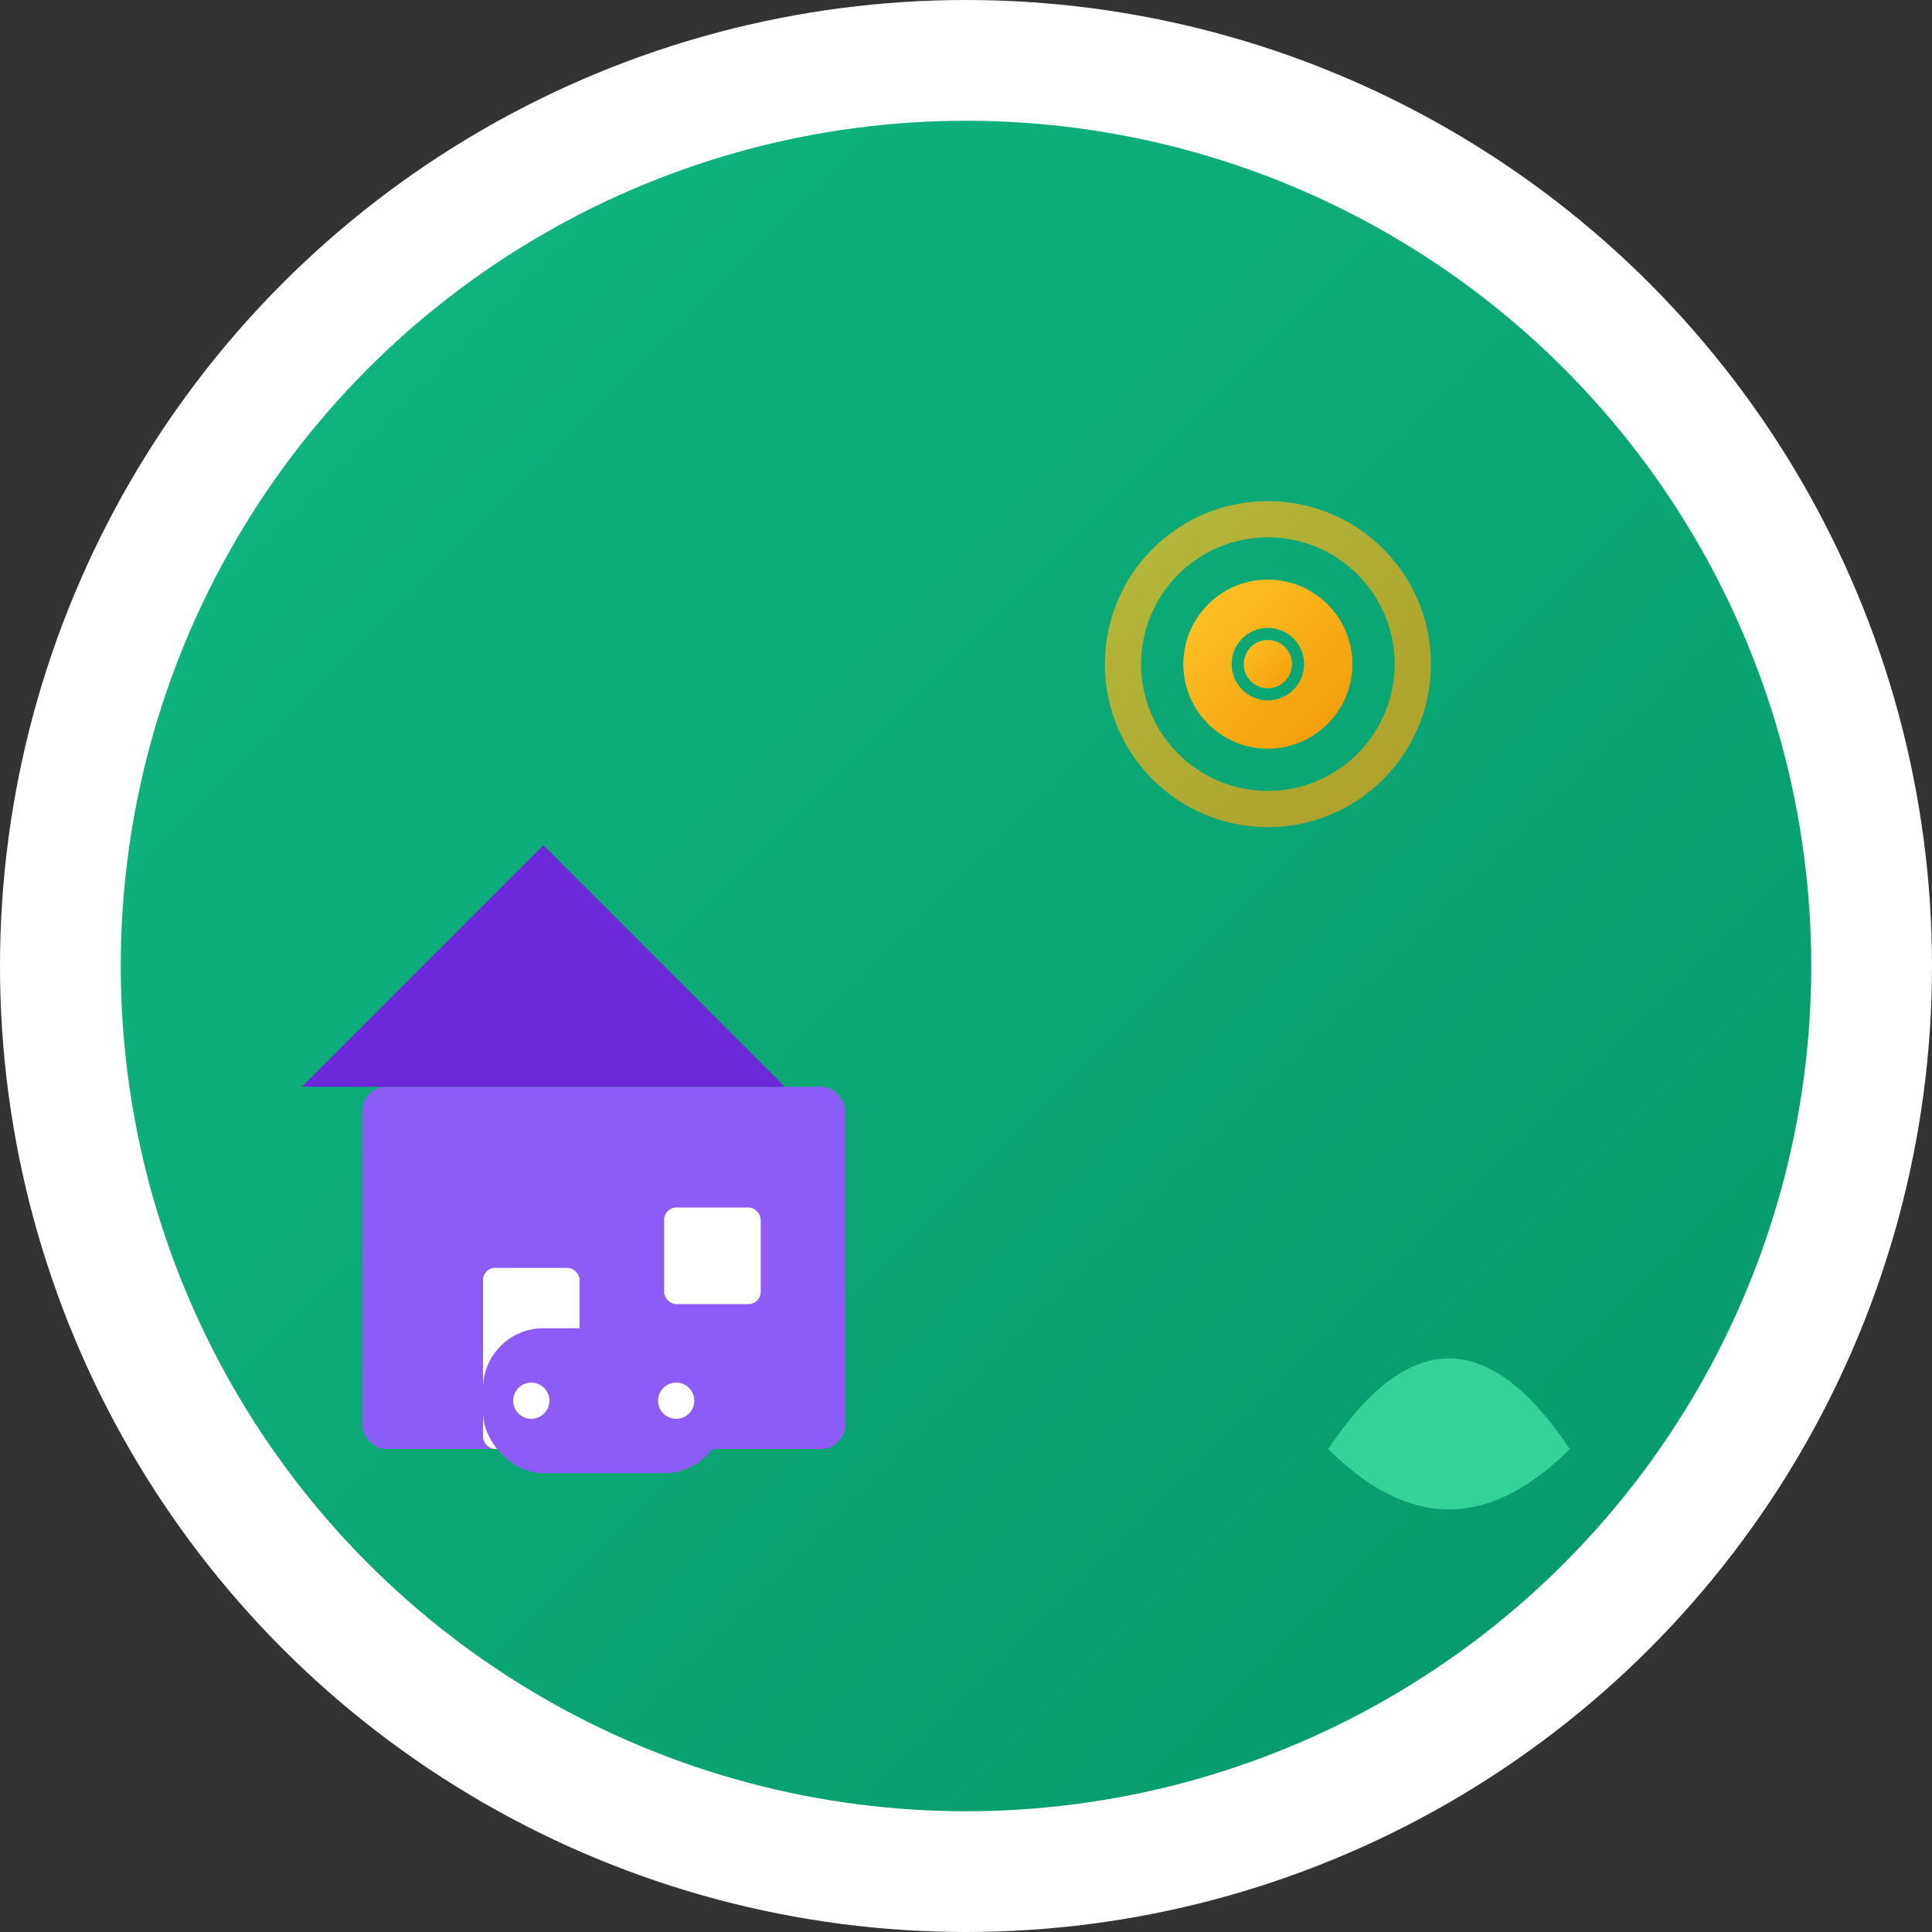 <svg xmlns="http://www.w3.org/2000/svg" viewBox="0 0 16 16" width="16" height="16">
  <rect x="0" y="0" width="16" height="16" fill="#333333" stroke="none"/>
  <defs>
    <linearGradient id="bgGrad" x1="0%" y1="0%" x2="100%" y2="100%">
      <stop offset="0%" style="stop-color:#10b981;stop-opacity:1" />
      <stop offset="100%" style="stop-color:#059669;stop-opacity:1" />
    </linearGradient>
    <linearGradient id="accentGrad" x1="0%" y1="0%" x2="100%" y2="100%">
      <stop offset="0%" style="stop-color:#fbbf24;stop-opacity:1" />
      <stop offset="100%" style="stop-color:#f59e0b;stop-opacity:1" />
    </linearGradient>
  </defs>
  
  <!-- Background -->
  <circle cx="8" cy="8" r="7.5" fill="url(#bgGrad)" stroke="#ffffff" stroke-width="1"/>
  
  <!-- House/School -->
  <g transform="translate(2, 6)">
    <rect x="1" y="3" width="4" height="3" fill="#8b5cf6" rx="0.2"/>
    <polygon points="0.5,3 2.5,1 4.5,3" fill="#6d28d9"/>
    <rect x="2" y="4.5" width="0.8" height="1.5" fill="#ffffff" rx="0.1"/>
    <rect x="3.5" y="4" width="0.8" height="0.8" fill="#ffffff" rx="0.1"/>
  </g>
  
  <!-- STEM Icon -->
  <g transform="translate(9, 4)">
    <circle cx="1.5" cy="1.5" r="0.5" fill="none" stroke="url(#accentGrad)" stroke-width="0.4"/>
    <circle cx="1.5" cy="1.5" r="1.2" fill="none" stroke="url(#accentGrad)" stroke-width="0.3" opacity="0.7"/>
    <circle cx="1.5" cy="1.5" r="0.2" fill="url(#accentGrad)"/>
  </g>
  
  <!-- Leaf -->
  <g transform="translate(10, 10)">
    <path d="M1,2 Q2,0.5 3,2 Q2,3 1,2 Z" fill="#34d399"/>
  </g>
  
  <!-- Game Element -->
  <g transform="translate(4, 11)">
    <rect x="0" y="0" width="2" height="1.2" fill="#8b5cf6" rx="0.5"/>
    <circle cx="0.4" cy="0.6" r="0.15" fill="#ffffff"/>
    <circle cx="1.6" cy="0.6" r="0.15" fill="#ffffff"/>
  </g>
</svg>